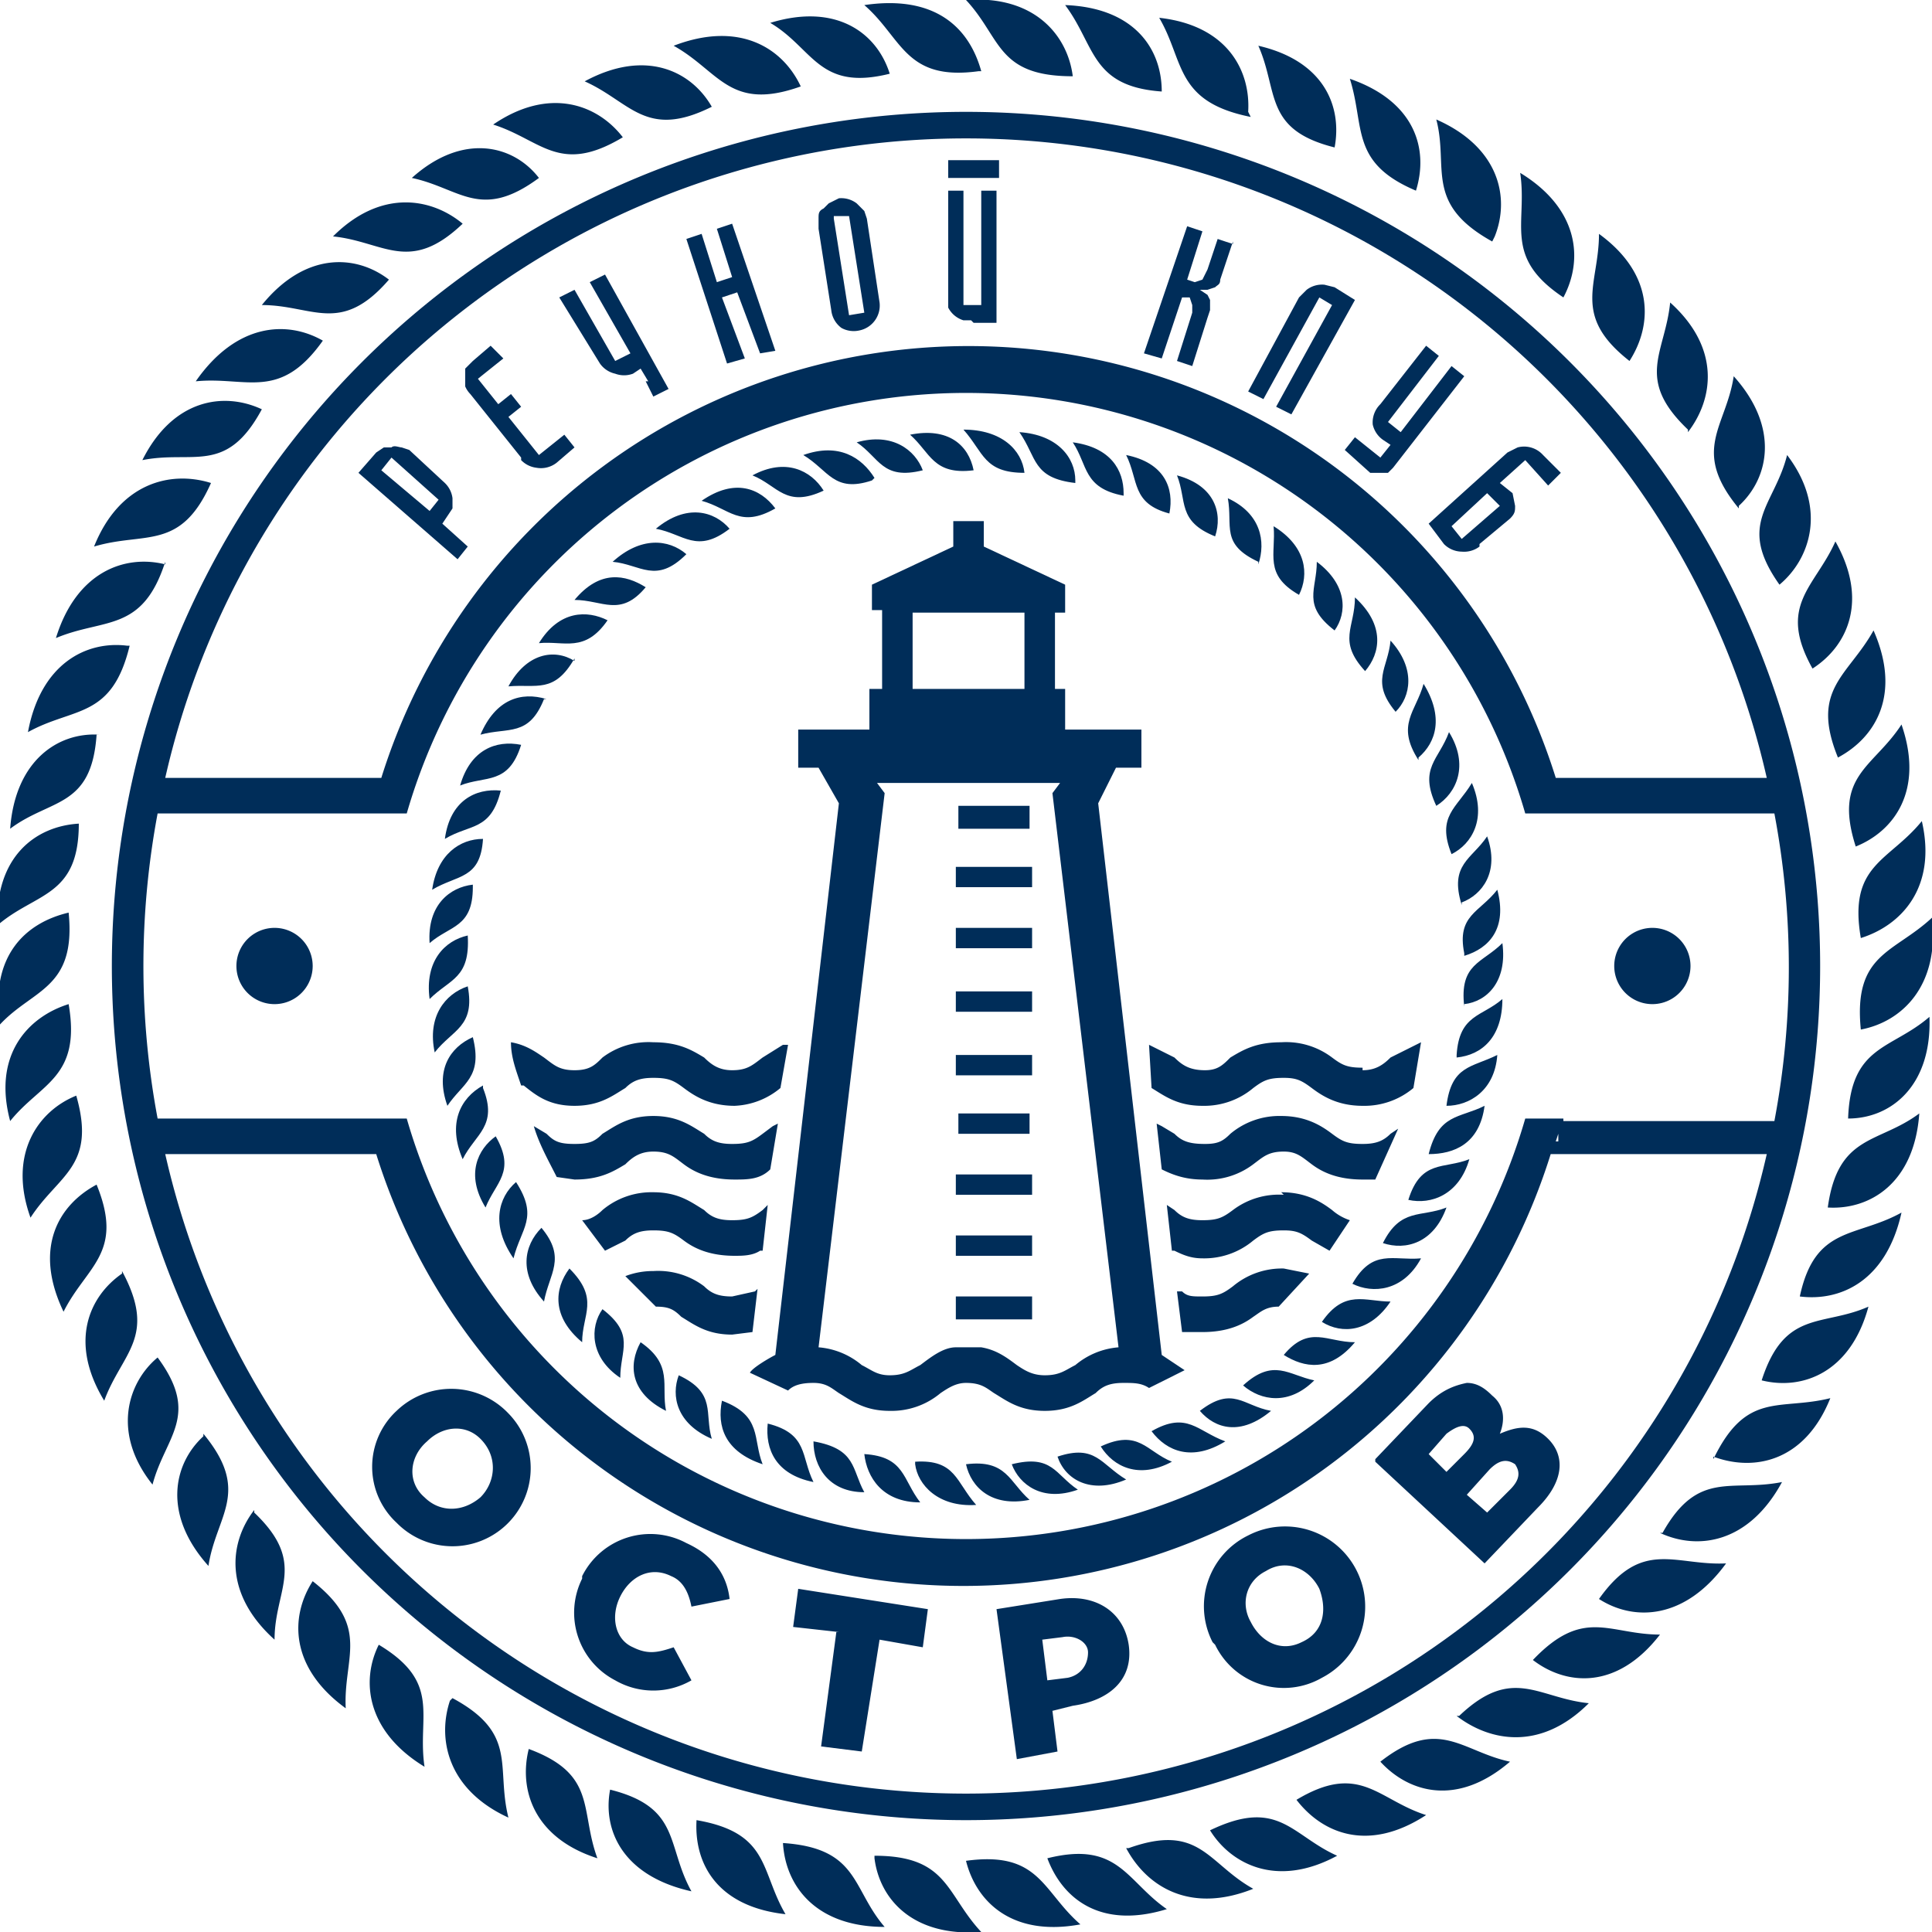 <svg width="76" height="76" viewBox="0 0 76 76" fill="none" xmlns="http://www.w3.org/2000/svg"><g clip-path="url(#a)" fill="#002D59"><path fill-rule="evenodd" clip-rule="evenodd" d="M9.3 38a1.5 1.5 0 1 0 3 0 1.5 1.5 0 0 0-3 0ZM63.5 38a1.5 1.5 0 1 0 3 0 1.5 1.5 0 0 0-3 0ZM47.6 72c.8 1.3 2.6 2.3 5 1-1.8-.8-2.3-2.3-5-1Zm-3.2.7c2.8-1 3.1.6 4.9 1.6-2.5 1-4.2-.1-5-1.6Zm-3.2.4c.6 1.6 2.1 2.8 4.7 2-1.6-1.1-1.9-2.7-4.7-2Zm-3.2.1c2.9-.4 3 1.2 4.5 2.5-2.7.5-4.1-.9-4.5-2.5Zm-3.6-.1c.2 1.6 1.5 3.1 4.2 2.9-1.4-1.5-1.3-3-4.2-3Zm-3.6-.6c3 .2 2.7 1.8 4 3.3-2.7 0-3.9-1.6-4-3.3Zm-3.4-.9c-.1 1.7.8 3.4 3.5 3.7-1-1.7-.6-3.2-3.5-3.7ZM24 70.4c-.3 1.6.5 3.4 3.2 4-1-1.8-.4-3.3-3.2-4Zm-3.2-1.6c-.4 1.6.2 3.5 2.7 4.3-.7-1.9 0-3.3-2.7-4.3Zm-3-2c2.6 1.4 1.7 2.7 2.2 4.7-2.4-1.1-2.8-3.1-2.3-4.6Zm-2.9-2.1c-.7 1.4-.5 3.4 1.8 4.8-.3-2 .7-3.3-1.8-4.8Zm-2.6-2.5c2.3 1.8 1.2 3 1.3 5-2.2-1.6-2.2-3.6-1.3-5ZM10 59.4c-1 1.3-1.2 3.3.8 5.1 0-2 1.3-3-.8-5Zm-2-3c1.9 2.3.5 3.2.2 5.2-1.8-2-1.4-4-.2-5.1Zm-1.8-3c-1.2 1-1.8 3-.2 5 .5-1.9 1.9-2.7.2-5ZM4.8 50c1.4 2.6 0 3.2-.7 5.1-1.4-2.3-.6-4.1.7-5Zm-1-3.4c-1.5.8-2.5 2.5-1.3 5 .9-1.8 2.4-2.3 1.3-5ZM3 43.1c.8 2.8-.7 3.1-1.8 4.8-.9-2.5.3-4.2 1.8-4.8Zm-.3-3.6c-1.6.5-3 2-2.3 4.6 1.2-1.5 2.8-1.7 2.3-4.6Zm0-3.6c.3 3-1.4 3-2.7 4.4-.4-2.7 1-4 2.7-4.4Zm.4-3.5c-1.7.1-3.3 1.3-3.2 4 1.5-1.3 3.2-1.1 3.2-4Zm.7-3.5C3.6 31.8 2 31.4.4 32.6c.2-2.7 1.9-3.8 3.5-3.7ZM5 25.4c-1.6-.2-3.4.7-3.9 3.4 1.8-1 3.3-.5 4-3.4Zm1.5-3.2c-1.6-.4-3.5.3-4.3 2.9 1.9-.8 3.4-.2 4.3-3ZM8.3 19c-1.6-.5-3.6 0-4.6 2.5 2-.6 3.4.2 4.6-2.5Zm2-2.9c-1.4 2.6-2.7 1.6-4.7 2 1.2-2.4 3.2-2.7 4.7-2Zm2.4-2.7c-1.4-.8-3.4-.7-5 1.6 2-.2 3.3.8 5-1.6Zm2.6-2.4c-1.9 2.2-3 1-5 1 1.7-2.1 3.7-2 5-1Zm2.9-2.2c-1.2-1-3.2-1.4-5.1.5 2 .2 3 1.5 5.1-.5Zm3-1.8c-2.3 1.7-3.1.4-5 0 2-1.8 4-1.3 5 0Zm3.3-1.6c-1-1.3-2.9-2-5.1-.5 1.9.6 2.6 2 5.1.5ZM28 4.2c-2.6 1.3-3.2-.2-5-1 2.4-1.3 4.2-.4 5 1Zm3.5-.8c-.7-1.5-2.4-2.6-5-1.6 1.8 1 2.2 2.6 5 1.6Zm3.5-.5c-2.8.7-3-1-4.7-2 2.6-.8 4.2.4 4.7 2Zm3.6-.1C38.1 1 36.7-.2 34 .2c1.5 1.3 1.6 3 4.5 2.6Zm3.6.2c-3 0-2.8-1.5-4.2-3 2.7-.2 4 1.4 4.2 3Zm3.5.6c0-1.7-1.1-3.3-3.8-3.4 1.2 1.6 1 3.2 3.8 3.4Zm3.5 1C46.2 4 46.6 2.4 45.6.7c2.7.3 3.6 2.1 3.5 3.7Zm3.3 1.2c.3-1.6-.4-3.4-3-4 .8 1.8.2 3.3 3 4Zm3.2 1.7c.5-1.6 0-3.5-2.6-4.4.6 1.9 0 3.3 2.6 4.4Zm3 2C56 8 57 6.6 56.5 4.7c2.5 1.1 2.9 3.1 2.3 4.6Zm2.8 2.2c.8-1.5.6-3.5-1.7-4.9.3 2-.7 3.3 1.7 4.9Zm2.6 2.5c-2.3-1.8-1.2-3-1.2-5 2.2 1.6 2.1 3.6 1.2 5Zm2.3 2.8c1-1.3 1.3-3.3-.7-5.1-.2 2-1.4 3 .7 5Zm2 3c-1.9-2.3-.5-3.2-.2-5.2 1.8 2 1.4 4 .2 5.1ZM70 23c1.2-1 1.9-3 .3-5.1-.5 2-2 2.7-.3 5.1Zm1.3 3.3c-1.4-2.5.1-3.2.9-5 1.3 2.3.5 4.1-.9 5Zm1 3.5c1.5-.8 2.5-2.5 1.4-5-1 1.8-2.5 2.3-1.4 5Zm.7 3.5c-.9-2.8.7-3.1 1.8-4.8.9 2.6-.3 4.2-1.8 4.8Zm.2 3.6c1.6-.5 3-2 2.4-4.6-1.3 1.6-2.9 1.7-2.4 4.6Zm0 3.6c-.3-3 1.3-3 2.8-4.4.3 2.7-1.2 4.1-2.8 4.4Zm-.5 3.5c1.7 0 3.3-1.3 3.2-4-1.5 1.3-3.1 1.1-3.2 4Zm-.8 3.5c.4-2.9 2-2.5 3.6-3.7-.2 2.8-2 3.8-3.6 3.7ZM70.8 51c1.6.2 3.4-.6 4-3.3-1.8 1-3.4.5-4 3.3Zm-1.5 3.3c1.6.4 3.5-.3 4.2-2.9-1.8.8-3.3.1-4.2 2.9Zm-1.9 3c1.6.6 3.6.2 4.6-2.3-2 .5-3.3-.3-4.6 2.4Zm-2 3c1.4-2.5 2.7-1.6 4.7-2-1.3 2.4-3.3 2.7-4.8 2Zm-2.5 2.6c1.4.9 3.4.8 5-1.4-2 .1-3.3-1-5 1.4Zm-2.6 2.4c2-2.1 3-1 5-1-1.7 2.2-3.7 2-5 1Zm-3 2.2c1.3 1 3.3 1.4 5.2-.5-2-.2-3-1.5-5.1.5Zm-3 1.8c2.3-1.8 3.2-.4 5.1 0-2.1 1.8-4 1.2-5.1 0ZM51 70.8c2.5-1.5 3.2 0 5.1.6-2.3 1.5-4.1.7-5.1-.6Z"/><path fill-rule="evenodd" clip-rule="evenodd" d="M38 4.4a33.6 33.6 0 1 1 0 67.2 33.6 33.6 0 0 1 0-67.2Zm31.5 41H61a24.2 24.2 0 0 1-46.2 0H6.5a32.3 32.3 0 0 0 63 0Zm-8.3-.5.1-.3v.3Zm.3-.8h8.3a32.5 32.5 0 0 0 0-12.1H60a22.9 22.9 0 0 0-44 0H6.2a32.5 32.5 0 0 0 0 12H16a22.9 22.9 0 0 0 44 0h1.5Zm0-12.2-.2-.4.2.4Zm-.2-.5v-.3.3Zm-.2-.8h8.4a32.3 32.3 0 0 0-63 0H15a24.2 24.2 0 0 1 46.2 0Zm-46.4 14v.3-.3Zm0-13.2v-.3.3Z"/><path d="m16.1 17.7 1.4 1.3a1 1 0 0 1 .3.6v.4l-.2.3-.2.3 1 .9-.4.5-3.9-3.4.7-.8.3-.2h.3c.1-.1.3 0 .4 0l.3.1Zm1.2 2L15.4 18l-.4.5 1.9 1.6.4-.5ZM20.5 18l-2-2.5a1 1 0 0 1-.2-.3v-.7l.3-.3.7-.6.5.5-1 .8.8 1 .5-.4.4.5-.5.4 1.2 1.5 1-.8.4.5-.7.6a1 1 0 0 1-.8.2 1 1 0 0 1-.6-.3ZM25.5 15l-.3-.5-.3.2a1 1 0 0 1-.7 0 1 1 0 0 1-.6-.4L22 11.7l.6-.3 1.6 2.8.6-.3-1.6-2.8.6-.3 2.5 4.5-.6.3-.3-.6ZM27 9.4l.6-.2.6 1.9.6-.2-.6-1.9.6-.2 1.7 5-.6.1-.9-2.4-.6.2.9 2.4-.7.2L27 9.4ZM34.6 11.9a1 1 0 0 1-.8 1.1 1 1 0 0 1-.7-.1 1 1 0 0 1-.4-.7L32.2 9v-.4c0-.2 0-.3.2-.4l.2-.2.4-.2a1 1 0 0 1 .7.2l.3.3.1.3.5 3.3Zm-1.8-3.3.6 3.8.6-.1-.6-3.8h-.6ZM37.3 7v-.7h2V7h-2Zm1 5.7h.9V7.5h-.6V12h-.7V7.5h-.6V12.1a1 1 0 0 0 .6.5h.3ZM48.5 9.5l-.4 1.2-.1.3c0 .2-.1.2-.2.3l-.3.1h-.3l.3.2.1.2v.4l-.1.3-.6 1.9-.6-.2.6-1.9V12l-.1-.3h-.3l-.8 2.4-.7-.2 1.7-5 .6.2-.6 1.9.3.1.3-.1.2-.4.4-1.2.6.2ZM52.5 11.3l.8.5-2.5 4.5-.6-.3 2.2-4-.5-.3-2.2 4-.6-.3 2-3.7.3-.3a1 1 0 0 1 .7-.2l.4.1ZM54.3 18l.4-.5-.3-.2a1 1 0 0 1-.4-.6 1 1 0 0 1 .3-.8l1.8-2.3.5.4-2 2.6.5.4 2-2.6.5.4-2.8 3.6-.2.2h-.7l-1-.9.4-.5 1 .8ZM58.2 21.5a1 1 0 0 1-.7.2 1 1 0 0 1-.7-.3l-.6-.8 3.1-2.8.4-.2a1 1 0 0 1 1 .3l.7.7-.5.5-.9-1-1 .9.5.4.1.5c0 .2 0 .3-.2.5l-1.2 1Zm-.7-.3 1.5-1.3-.5-.5-1.4 1.3.4.5ZM45.5 42ZM45.5 39ZM15.6 55.5a3.1 3.1 0 0 1 4.4.1 3 3 0 1 1-4.4 4.3 3 3 0 0 1 0-4.4Zm3.3 3.4c.6-.6.7-1.6 0-2.3-.6-.6-1.5-.5-2.1.1-.7.6-.8 1.6-.1 2.2.6.6 1.5.6 2.2 0ZM22.9 62a3 3 0 0 1 4.1-1.3c1.1.5 1.6 1.3 1.7 2.2l-1.5.3c-.1-.5-.3-1-.8-1.2-.8-.4-1.6 0-2 .8-.4.8-.2 1.7.5 2 .6.3 1 .2 1.6 0l.7 1.3a3 3 0 0 1-3 0 3 3 0 0 1-1.3-4ZM33 64.2l-1.8-.2.2-1.5 5.1.8-.2 1.5-1.7-.3-.7 4.4-1.6-.2.6-4.5ZM39.2 63.3l2.5-.4c1.4-.2 2.5.5 2.7 1.8.2 1.4-.8 2.2-2.2 2.4l-.8.2.2 1.6-1.6.3-.8-5.9ZM42 66c.5-.1.8-.5.8-1 0-.4-.5-.7-1-.6l-.8.1.2 1.6.8-.1ZM47.7 64.6a3.1 3.1 0 0 1 1.4-4.2A3 3 0 1 1 52 66a3 3 0 0 1-4.2-1.3Zm4.2-2.1c-.4-.8-1.3-1.2-2.1-.7-.8.4-1 1.3-.6 2 .4.8 1.2 1.2 2 .8.9-.4 1-1.3.7-2.1ZM54.1 57.4l2.1-2.2c.5-.5 1-.7 1.5-.8.4 0 .7.2 1 .5.5.4.5 1 .3 1.5.7-.3 1.3-.4 1.9.2.7.7.6 1.7-.4 2.7l-2.1 2.2-4.3-4Zm3.5-.2c.4-.4.5-.7.2-1-.2-.2-.5-.1-.9.2l-.7.8.7.7.7-.7Zm1.8 1.4c.4-.4.4-.7.2-1-.3-.2-.6-.2-1 .2l-.9 1 .8.7 1-1Z"/><path fill-rule="evenodd" clip-rule="evenodd" d="M43.3 56.9c.5.8 1.5 1.3 2.8.6-1-.4-1.3-1.3-2.8-.6Zm-1.7.4c1.5-.5 1.7.3 2.7.9-1.4.6-2.4 0-2.7-.9Zm-1.8.3c.3.8 1.2 1.5 2.6 1-.9-.6-1-1.4-2.6-1Zm-1.8 0c1.6-.2 1.7.7 2.5 1.4-1.5.3-2.3-.5-2.5-1.4Zm-2 0c.1.8.9 1.7 2.4 1.6-.8-.9-.8-1.8-2.4-1.7Zm-2-.4c1.6.1 1.5 1 2.2 1.9-1.5 0-2.1-1-2.2-1.9Zm-2-.5c0 1 .6 2 2 2-.5-.9-.3-1.7-2-2Zm-1.8-.7c-.1 1 .3 2 1.8 2.3-.5-1-.2-1.9-1.8-2.3Zm-1.8-.9c-.2 1 .1 2 1.6 2.5-.4-1 0-1.9-1.6-2.5Zm-1.7-1c1.5.7 1 1.5 1.3 2.5-1.4-.6-1.6-1.7-1.3-2.5Zm-1.5-1.3c-.5.9-.4 2 1 2.7-.2-1 .3-1.8-1-2.7Zm-1.5-1.3c1.3 1 .7 1.6.7 2.7-1.2-.8-1.2-2-.7-2.7Zm-1.3-1.6c-.6.8-.7 1.9.5 2.9 0-1.1.7-1.7-.5-2.9Zm-1.1-1.6c1 1.2.3 1.8.1 2.9-1-1.1-.8-2.2-.1-2.9Zm-1-1.8c-.7.6-1 1.7-.1 3 .3-1.2 1-1.6.1-3Zm-.8-1.8c.8 1.4 0 1.8-.4 2.8-.8-1.3-.3-2.3.4-2.8Zm-.5-2c-.9.5-1.4 1.5-.8 2.9.5-1 1.4-1.3.8-2.8Zm-.4-1.9c.4 1.6-.4 1.8-1 2.7-.5-1.4.1-2.3 1-2.7Zm-.2-2c-.9.3-1.6 1.2-1.3 2.6.7-.9 1.6-1 1.3-2.6Zm0-2c.1 1.7-.7 1.7-1.5 2.5-.2-1.5.6-2.3 1.5-2.5Zm.2-2c-.9.1-1.8.8-1.7 2.3.8-.7 1.7-.6 1.7-2.2ZM19 33c-.1 1.6-1 1.4-2 2 .2-1.4 1.1-2 2-2Zm.7-1.9c-1-.1-2 .4-2.2 1.9 1-.6 1.8-.3 2.2-1.9Zm.8-1.8c-1-.2-2 .2-2.4 1.6 1-.4 1.9 0 2.4-1.6Zm1-1.8c-1-.3-2 0-2.6 1.4 1.1-.3 1.9.1 2.5-1.4Zm1.1-1.6c-.8 1.4-1.5 1-2.6 1.1.7-1.3 1.8-1.5 2.6-1Zm1.3-1.5c-.8-.4-1.9-.4-2.7.9 1-.1 1.8.4 2.7-.9Zm1.5-1.3c-1 1.2-1.7.5-2.8.5 1-1.2 2-1 2.8-.5Zm1.6-1.3c-.7-.6-1.8-.7-2.9.3 1.1.1 1.7.9 2.9-.3Zm1.7-1c-1.3 1-1.8.2-2.9 0 1.2-1 2.3-.7 2.9 0Zm1.8-.8c-.6-.8-1.6-1.2-2.9-.3 1.1.3 1.5 1.1 2.9.3Zm1.9-.7c-1.5.7-1.8-.2-2.8-.6 1.3-.7 2.3-.2 2.8.6Zm2-.5c-.5-.8-1.4-1.4-2.8-.9 1 .6 1.2 1.5 2.7 1Zm1.9-.3c-1.6.4-1.7-.5-2.6-1.1 1.4-.4 2.3.3 2.6 1.1Zm2 0c-.2-1-1-1.7-2.5-1.4.8.7.9 1.6 2.5 1.4Zm2 .1c-1.6 0-1.6-.8-2.4-1.7 1.5 0 2.3.8 2.4 1.7Zm2 .3c0-.9-.7-1.8-2.2-1.9.7 1 .5 1.8 2.2 2Zm1.9.6c-1.6-.3-1.4-1.2-2-2.1 1.5.2 2 1.1 2 2Zm1.8.7c.2-1-.2-2-1.7-2.3.5 1 .2 1.9 1.7 2.3Zm1.8.9c.3-.9 0-2-1.5-2.4.4 1 0 1.8 1.5 2.4Zm1.7 1c-1.5-.7-1-1.4-1.2-2.5 1.3.6 1.5 1.7 1.2 2.6Zm1.6 1.3c.4-.8.3-1.9-1-2.7.1 1.1-.4 1.9 1 2.7Zm1.4 1.4c-1.3-1-.7-1.6-.7-2.7 1.2.9 1.2 2 .7 2.7Zm1.2 1.6c.6-.7.8-1.8-.4-2.9 0 1.2-.7 1.7.4 2.9Zm1.2 1.6c-1-1.2-.3-1.7-.2-2.8 1 1.1.8 2.2.2 2.8Zm.9 1.8c.7-.6 1-1.6.2-2.9-.3 1.1-1.1 1.6-.2 3Zm.7 1.9c-.7-1.5.1-1.8.5-2.9.8 1.3.3 2.4-.5 2.9Zm.6 1.9c.8-.4 1.4-1.4.8-2.8-.6 1-1.4 1.3-.8 2.8Zm.4 2c-.5-1.6.4-1.8 1-2.7.5 1.4-.2 2.3-1 2.6Zm.1 2c1-.3 1.7-1.1 1.3-2.6-.7.9-1.6 1-1.3 2.5Zm0 2c-.2-1.7.7-1.7 1.5-2.5.2 1.5-.6 2.3-1.5 2.4Zm-.3 2c1-.1 1.8-.8 1.8-2.3-.8.7-1.7.6-1.8 2.2Zm-.4 1.9c.2-1.6 1-1.5 2-2-.1 1.4-1.1 2-2 2Zm-.7 1.9c1 0 2-.4 2.2-1.9-1 .5-1.8.3-2.2 1.9Zm-.8 1.8c.9.2 2-.2 2.4-1.6-1 .4-1.9 0-2.4 1.6Zm-1 1.7c.9.3 2 0 2.5-1.4-1 .4-1.8 0-2.5 1.4Zm-1.2 1.6c.8-1.4 1.6-.9 2.7-1-.7 1.3-1.9 1.4-2.7 1ZM52 52c.8.5 1.9.4 2.7-.8-1 0-1.8-.5-2.7.8Zm-1.5 1.3c1-1.2 1.7-.5 2.8-.5-1 1.2-2 1-2.8.5Zm-1.6 1.2c.7.6 1.8.8 2.8-.2-1-.2-1.6-.9-2.8.2Zm-1.7 1c1.3-1 1.7-.2 2.8 0-1.2 1-2.2.7-2.8 0Zm-1.9.8c1.4-.8 1.8 0 2.9.4-1.3.8-2.3.4-2.9-.4Z"/><path d="M48.5 50.6c-.4.3-.6.4-1.2.4-.4 0-.6 0-.8-.2h-.2l.2 1.6H47.3c1 0 1.6-.3 2-.6.3-.2.5-.4 1-.4l1.2-1.3-1-.2a3 3 0 0 0-2 .7ZM40.5 31.7h-2.8v.9h2.8v-.9ZM40.6 34.1h-3v.8h3v-.8ZM40.6 36.5h-3v.8h3v-.8ZM40.6 39h-3v.8h3V39ZM40.6 41.5h-3v.8h3v-.8ZM40.5 43.8h-2.8v.8h2.8v-.8ZM40.6 46.2h-3v.8h3v-.8ZM40.6 48.6h-3v.8h3v-.8ZM40.6 51h-3v.9h3V51Z"/><path d="m45.7 53.3-2.5-21.7.7-1.4h1v-1.5h-3v-1.6h-.4v-3h.4V23l-3.2-1.5v-1h-1.2v1L34.3 23v1h.4v3.1h-.5v1.6h-2.8v1.5h.8l.8 1.4-2.5 21.7c-.2.1-.9.5-1 .7l1.5.7c.2-.2.5-.3 1-.3s.7.2 1 .4c.5.3 1 .7 2 .7a3 3 0 0 0 2-.7c.3-.2.6-.4 1-.4.6 0 .8.2 1.1.4.5.3 1 .7 2 .7s1.5-.4 2-.7c.3-.3.6-.4 1.1-.4.4 0 .7 0 1 .2l1.4-.7-.9-.6Zm-5.4-29.2v3h-4.4v-3h4.4Zm2 29.6c-.4.2-.6.4-1.2.4-.5 0-.8-.2-1.1-.4-.4-.3-.8-.6-1.4-.7h-1c-.5 0-1 .4-1.4.7-.4.2-.6.4-1.2.4-.5 0-.7-.2-1.1-.4a3 3 0 0 0-1.7-.7l2.6-21.8-.3-.4h7.2l-.3.4L44 53a3 3 0 0 0-1.7.7Z"/><path d="m28.8 52.5.8-.1.2-1.7-.1.1-.9.2c-.5 0-.8-.1-1.1-.4a3 3 0 0 0-2-.6 3 3 0 0 0-1.1.2l1.2 1.2c.5 0 .7.1 1 .4.5.3 1 .7 2 .7ZM50.5 47a3 3 0 0 0-2 .6c-.4.3-.6.4-1.2.4-.5 0-.8-.1-1.1-.4l-.3-.2.2 1.8h.1c.4.2.7.3 1.1.3a3 3 0 0 0 2-.7c.4-.3.6-.4 1.2-.4.5 0 .7.1 1.1.4l.7.4.8-1.2a2 2 0 0 1-.7-.4c-.4-.3-1-.7-2-.7ZM53.6 45c-.6 0-.8-.1-1.2-.4-.4-.3-1-.7-2-.7a3 3 0 0 0-2 .7c-.3.3-.5.4-1 .4-.6 0-.9-.1-1.2-.4l-.5-.3-.2-.1.2 1.8c.4.2.9.4 1.6.4a3 3 0 0 0 2-.6c.4-.3.6-.5 1.2-.5.5 0 .7.2 1.1.5.4.3 1 .6 2 .6h.5l.9-2-.3.2c-.3.3-.6.4-1.1.4ZM22.6 43.5c1 0 1.5-.4 2-.7.3-.3.6-.4 1.1-.4.6 0 .8.1 1.2.4.4.3 1 .7 2 .7a3 3 0 0 0 1.8-.7l.3-1.7h-.2l-.8.5c-.4.3-.6.5-1.2.5-.5 0-.8-.2-1.1-.5-.5-.3-1-.6-2-.6a3 3 0 0 0-2 .6c-.3.3-.5.5-1.1.5-.6 0-.8-.2-1.2-.5-.3-.2-.7-.5-1.3-.6 0 .6.2 1.1.4 1.7h.1c.5.4 1 .8 2 .8ZM53.6 42c-.6 0-.8-.1-1.2-.4a3 3 0 0 0-2-.6c-1 0-1.5.3-2 .6-.3.3-.5.5-1 .5-.6 0-.9-.2-1.2-.5l-1-.5.1 1.7c.5.3 1 .7 2 .7a3 3 0 0 0 2-.7c.4-.3.6-.4 1.2-.4.5 0 .7.1 1.1.4.4.3 1 .7 2 .7a3 3 0 0 0 2-.7l.3-1.8-1.2.6c-.3.3-.6.5-1.1.5ZM24.6 45.8c.3-.3.6-.5 1.1-.5.6 0 .8.2 1.2.5.4.3 1 .6 2 .6.5 0 1 0 1.4-.4l.3-1.8-.2.1-.4.3c-.4.3-.6.4-1.2.4-.5 0-.8-.1-1.1-.4-.5-.3-1-.7-2-.7s-1.5.4-2 .7c-.3.3-.5.4-1.1.4-.6 0-.8-.1-1.1-.4l-.5-.3c.2.7.6 1.4.9 2l.7.1c1 0 1.5-.3 2-.6ZM25.7 48.4c.6 0 .8.1 1.2.4.4.3 1 .6 2 .6.3 0 .7 0 1-.2h.1l.2-1.8-.2.2c-.4.3-.6.4-1.2.4-.5 0-.8-.1-1.1-.4-.5-.3-1-.7-2-.7a3 3 0 0 0-2 .7c-.2.2-.5.4-.8.4l.9 1.2.8-.4c.3-.3.6-.4 1.1-.4Z"/></g><defs><clipPath id="a"><path fill="#fff" d="M0 0h76v76H0z"/></clipPath></defs></svg>